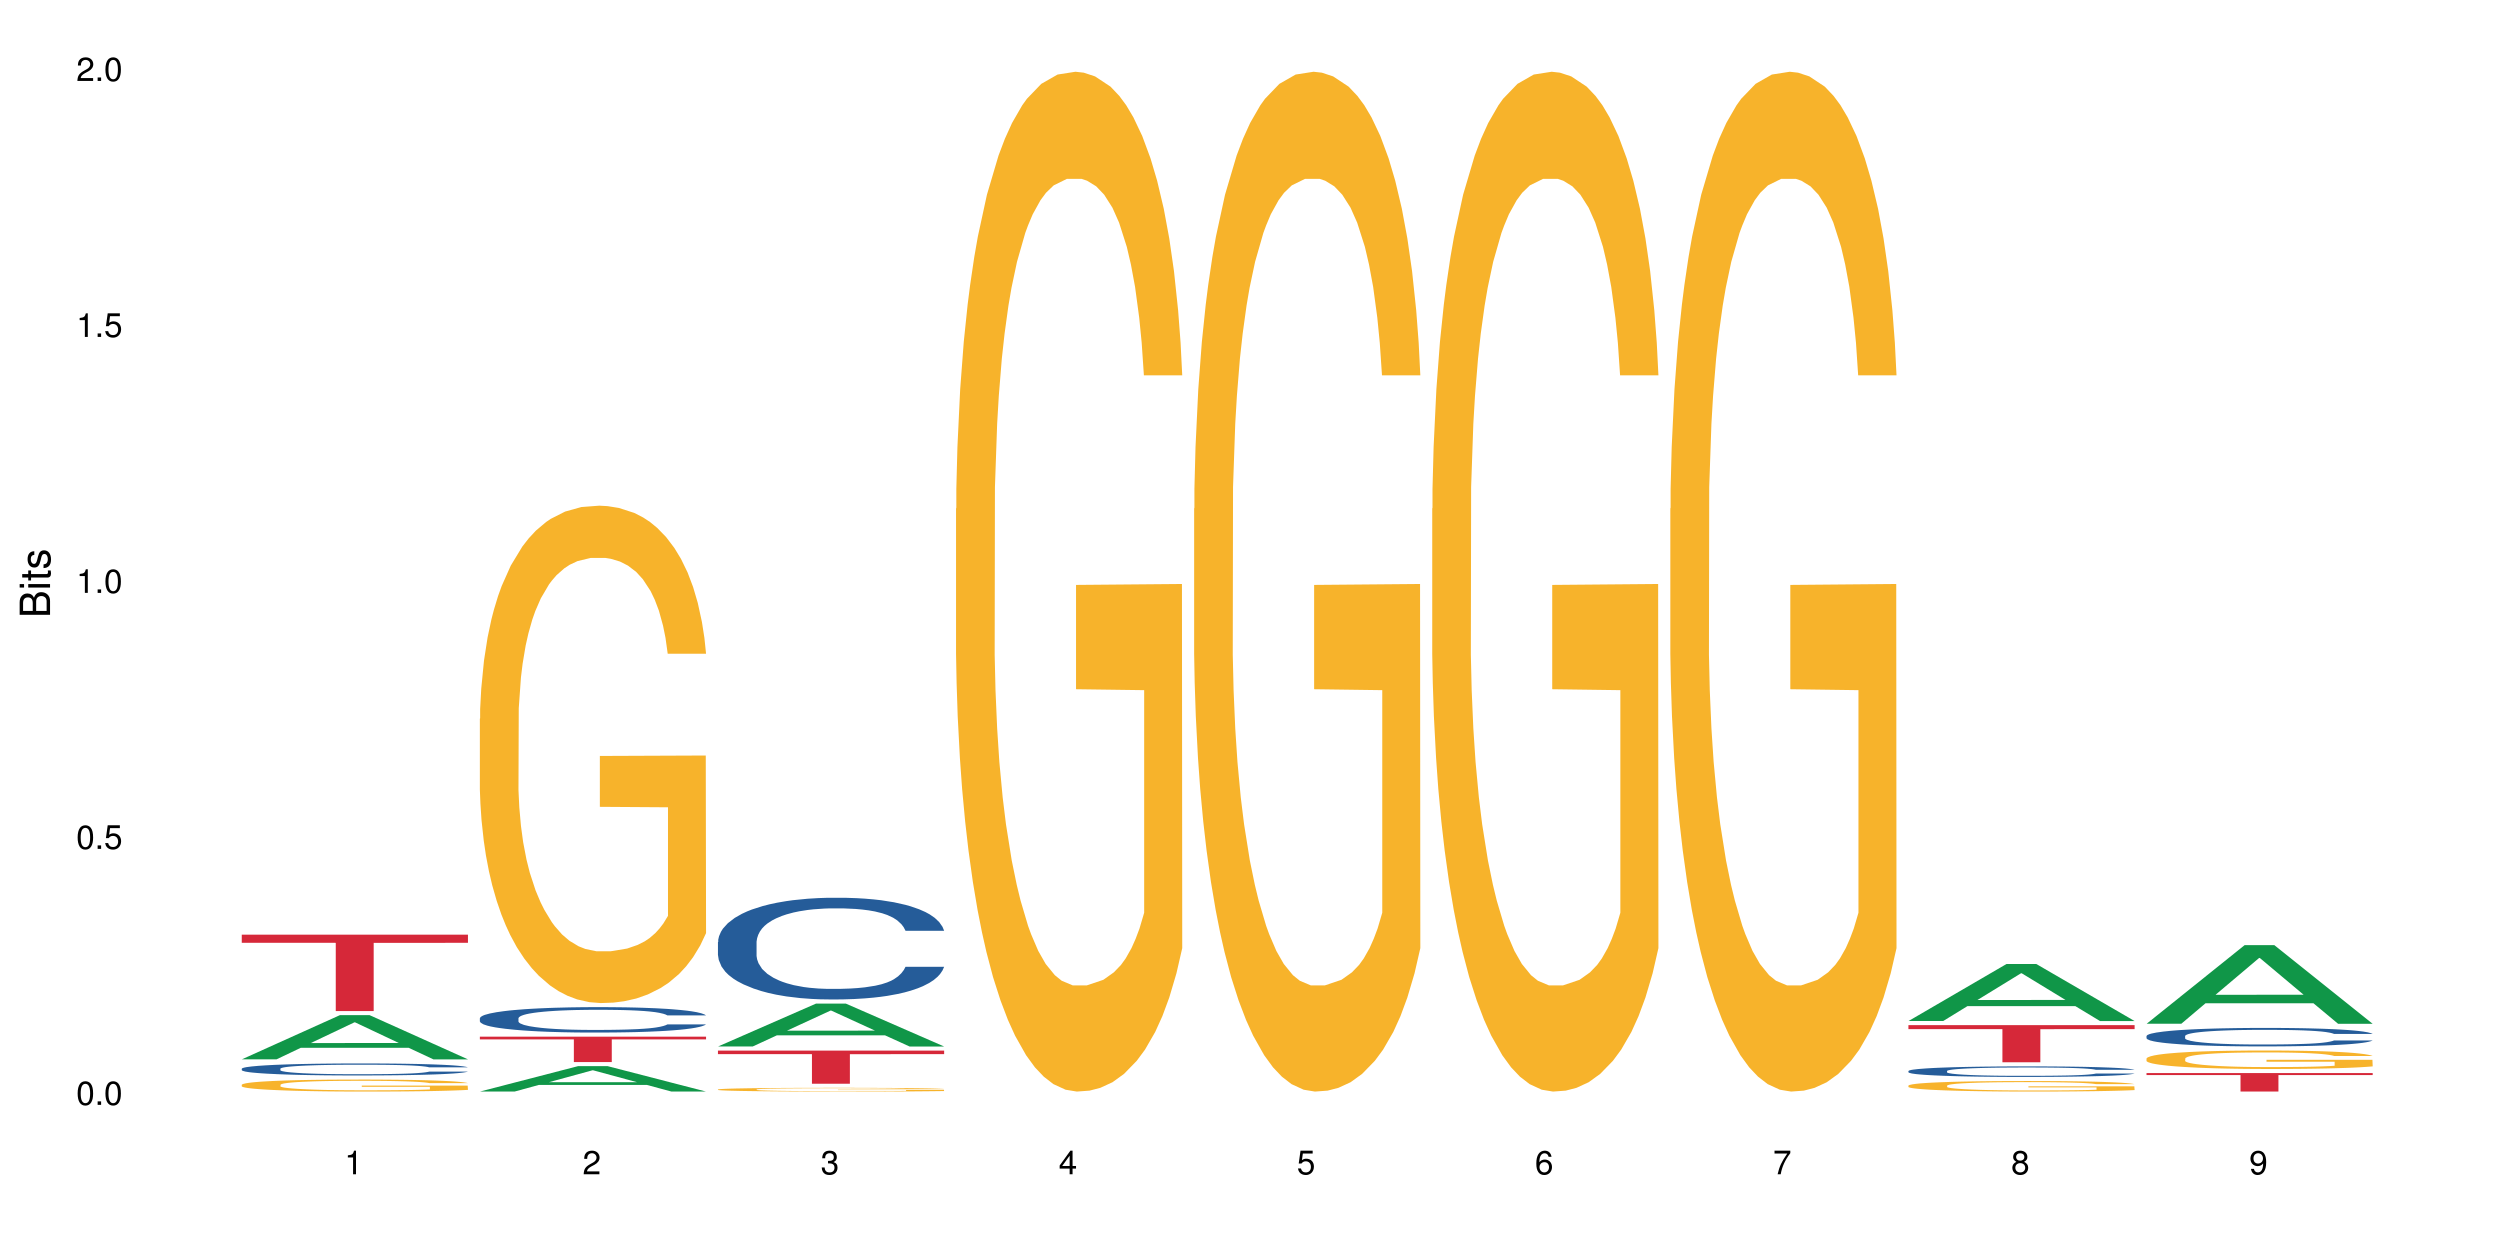 <?xml version="1.0" encoding="UTF-8"?>
<svg xmlns="http://www.w3.org/2000/svg" xmlns:xlink="http://www.w3.org/1999/xlink" width="720pt" height="360pt" viewBox="0 0 720 360" version="1.1">
<defs>
<g>
<symbol overflow="visible" id="glyph0-0">
<path style="stroke:none;" d=""/>
</symbol>
<symbol overflow="visible" id="glyph0-1">
<path style="stroke:none;" d="M 2.641 -6.797 C 2 -6.797 1.422 -6.531 1.078 -6.047 C 0.641 -5.453 0.406 -4.547 0.406 -3.297 C 0.406 -1 1.188 0.219 2.641 0.219 C 4.078 0.219 4.859 -1 4.859 -3.234 C 4.859 -4.562 4.656 -5.438 4.203 -6.047 C 3.844 -6.531 3.281 -6.797 2.641 -6.797 Z M 2.641 -6.047 C 3.547 -6.047 4 -5.125 4 -3.312 C 4 -1.375 3.562 -0.484 2.625 -0.484 C 1.734 -0.484 1.281 -1.422 1.281 -3.281 C 1.281 -5.141 1.734 -6.047 2.641 -6.047 Z M 2.641 -6.047 "/>
</symbol>
<symbol overflow="visible" id="glyph0-2">
<path style="stroke:none;" d="M 1.828 -1 L 0.828 -1 L 0.828 0 L 1.828 0 Z M 1.828 -1 "/>
</symbol>
<symbol overflow="visible" id="glyph0-3">
<path style="stroke:none;" d="M 4.562 -6.797 L 1.062 -6.797 L 0.547 -3.094 L 1.328 -3.094 C 1.719 -3.562 2.047 -3.734 2.578 -3.734 C 3.484 -3.734 4.062 -3.109 4.062 -2.094 C 4.062 -1.125 3.484 -0.531 2.578 -0.531 C 1.828 -0.531 1.375 -0.906 1.188 -1.672 L 0.328 -1.672 C 0.453 -1.109 0.547 -0.844 0.75 -0.594 C 1.125 -0.078 1.828 0.219 2.594 0.219 C 3.969 0.219 4.922 -0.781 4.922 -2.219 C 4.922 -3.562 4.031 -4.484 2.719 -4.484 C 2.25 -4.484 1.859 -4.359 1.469 -4.062 L 1.734 -5.969 L 4.562 -5.969 Z M 4.562 -6.797 "/>
</symbol>
<symbol overflow="visible" id="glyph0-4">
<path style="stroke:none;" d="M 2.484 -4.844 L 2.484 0 L 3.328 0 L 3.328 -6.797 L 2.766 -6.797 C 2.469 -5.75 2.281 -5.609 0.984 -5.453 L 0.984 -4.844 Z M 2.484 -4.844 "/>
</symbol>
<symbol overflow="visible" id="glyph0-5">
<path style="stroke:none;" d="M 4.859 -0.828 L 1.281 -0.828 C 1.359 -1.391 1.672 -1.75 2.5 -2.234 L 3.469 -2.75 C 4.406 -3.266 4.906 -3.969 4.906 -4.812 C 4.906 -5.375 4.672 -5.906 4.266 -6.266 C 3.859 -6.625 3.375 -6.797 2.719 -6.797 C 1.859 -6.797 1.219 -6.5 0.844 -5.922 C 0.609 -5.562 0.5 -5.125 0.484 -4.438 L 1.328 -4.438 C 1.359 -4.906 1.406 -5.188 1.531 -5.406 C 1.75 -5.812 2.188 -6.062 2.703 -6.062 C 3.469 -6.062 4.031 -5.516 4.031 -4.781 C 4.031 -4.25 3.719 -3.797 3.125 -3.438 L 2.234 -2.938 C 0.812 -2.141 0.406 -1.5 0.328 0 L 4.859 0 Z M 4.859 -0.828 "/>
</symbol>
<symbol overflow="visible" id="glyph0-6">
<path style="stroke:none;" d="M 2.125 -3.125 L 2.578 -3.125 C 3.516 -3.125 3.984 -2.703 3.984 -1.891 C 3.984 -1.031 3.469 -0.531 2.578 -0.531 C 1.656 -0.531 1.203 -0.984 1.156 -1.969 L 0.312 -1.969 C 0.344 -1.422 0.438 -1.078 0.609 -0.766 C 0.953 -0.109 1.625 0.219 2.547 0.219 C 3.953 0.219 4.859 -0.609 4.859 -1.906 C 4.859 -2.766 4.516 -3.25 3.703 -3.516 C 4.344 -3.766 4.656 -4.25 4.656 -4.938 C 4.656 -6.109 3.875 -6.797 2.578 -6.797 C 1.203 -6.797 0.484 -6.047 0.453 -4.609 L 1.297 -4.609 C 1.312 -5.016 1.344 -5.25 1.453 -5.453 C 1.641 -5.828 2.062 -6.062 2.594 -6.062 C 3.344 -6.062 3.797 -5.625 3.797 -4.906 C 3.797 -4.422 3.609 -4.141 3.25 -3.984 C 3.016 -3.891 2.719 -3.844 2.125 -3.844 Z M 2.125 -3.125 "/>
</symbol>
<symbol overflow="visible" id="glyph0-7">
<path style="stroke:none;" d="M 3.141 -1.625 L 3.141 0 L 3.984 0 L 3.984 -1.625 L 4.984 -1.625 L 4.984 -2.391 L 3.984 -2.391 L 3.984 -6.797 L 3.359 -6.797 L 0.266 -2.516 L 0.266 -1.625 Z M 3.141 -2.391 L 1 -2.391 L 3.141 -5.359 Z M 3.141 -2.391 "/>
</symbol>
<symbol overflow="visible" id="glyph0-8">
<path style="stroke:none;" d="M 4.781 -5.031 C 4.609 -6.141 3.891 -6.797 2.844 -6.797 C 2.094 -6.797 1.422 -6.438 1.031 -5.828 C 0.609 -5.172 0.406 -4.344 0.406 -3.094 C 0.406 -1.953 0.578 -1.234 0.984 -0.625 C 1.359 -0.078 1.953 0.219 2.703 0.219 C 3.984 0.219 4.922 -0.734 4.922 -2.078 C 4.922 -3.344 4.062 -4.234 2.844 -4.234 C 2.172 -4.234 1.641 -3.969 1.281 -3.469 C 1.281 -5.125 1.828 -6.047 2.797 -6.047 C 3.391 -6.047 3.797 -5.672 3.938 -5.031 Z M 2.734 -3.484 C 3.547 -3.484 4.062 -2.922 4.062 -2 C 4.062 -1.156 3.484 -0.531 2.703 -0.531 C 1.922 -0.531 1.328 -1.188 1.328 -2.047 C 1.328 -2.891 1.906 -3.484 2.734 -3.484 Z M 2.734 -3.484 "/>
</symbol>
<symbol overflow="visible" id="glyph0-9">
<path style="stroke:none;" d="M 4.984 -6.797 L 0.438 -6.797 L 0.438 -5.969 L 4.109 -5.969 C 2.5 -3.656 1.828 -2.234 1.328 0 L 2.219 0 C 2.594 -2.172 3.453 -4.047 4.984 -6.094 Z M 4.984 -6.797 "/>
</symbol>
<symbol overflow="visible" id="glyph0-10">
<path style="stroke:none;" d="M 3.75 -3.578 C 4.453 -4 4.688 -4.344 4.688 -4.984 C 4.688 -6.047 3.844 -6.797 2.641 -6.797 C 1.438 -6.797 0.594 -6.047 0.594 -4.984 C 0.594 -4.359 0.828 -4.016 1.516 -3.578 C 0.734 -3.203 0.359 -2.641 0.359 -1.891 C 0.359 -0.641 1.297 0.219 2.641 0.219 C 3.984 0.219 4.922 -0.641 4.922 -1.875 C 4.922 -2.641 4.531 -3.203 3.75 -3.578 Z M 2.641 -6.047 C 3.359 -6.047 3.812 -5.625 3.812 -4.969 C 3.812 -4.344 3.344 -3.922 2.641 -3.922 C 1.922 -3.922 1.453 -4.344 1.453 -4.984 C 1.453 -5.625 1.922 -6.047 2.641 -6.047 Z M 2.641 -3.203 C 3.484 -3.203 4.062 -2.672 4.062 -1.875 C 4.062 -1.062 3.484 -0.531 2.625 -0.531 C 1.797 -0.531 1.219 -1.078 1.219 -1.875 C 1.219 -2.672 1.797 -3.203 2.641 -3.203 Z M 2.641 -3.203 "/>
</symbol>
<symbol overflow="visible" id="glyph0-11">
<path style="stroke:none;" d="M 0.516 -1.547 C 0.672 -0.438 1.406 0.219 2.438 0.219 C 3.188 0.219 3.859 -0.141 4.266 -0.75 C 4.688 -1.406 4.891 -2.25 4.891 -3.484 C 4.891 -4.625 4.703 -5.359 4.312 -5.953 C 3.938 -6.5 3.344 -6.797 2.594 -6.797 C 1.297 -6.797 0.359 -5.844 0.359 -4.516 C 0.359 -3.25 1.234 -2.344 2.453 -2.344 C 3.094 -2.344 3.562 -2.578 4.016 -3.109 C 4 -1.453 3.469 -0.531 2.5 -0.531 C 1.906 -0.531 1.484 -0.906 1.359 -1.547 Z M 2.578 -6.062 C 3.375 -6.062 3.969 -5.406 3.969 -4.531 C 3.969 -3.688 3.375 -3.094 2.547 -3.094 C 1.734 -3.094 1.234 -3.672 1.234 -4.578 C 1.234 -5.438 1.797 -6.062 2.578 -6.062 Z M 2.578 -6.062 "/>
</symbol>
<symbol overflow="visible" id="glyph1-0">
<path style="stroke:none;" d=""/>
</symbol>
<symbol overflow="visible" id="glyph1-1">
<path style="stroke:none;" d="M 0 -0.953 L 0 -4.891 C 0 -5.719 -0.234 -6.344 -0.734 -6.797 C -1.188 -7.234 -1.812 -7.469 -2.5 -7.469 C -3.547 -7.469 -4.188 -7 -4.625 -5.875 C -4.984 -6.672 -5.641 -7.094 -6.531 -7.094 C -7.156 -7.094 -7.734 -6.859 -8.141 -6.391 C -8.562 -5.938 -8.75 -5.344 -8.75 -4.5 L -8.75 -0.953 Z M -4.984 -2.062 L -7.766 -2.062 L -7.766 -4.219 C -7.766 -4.844 -7.688 -5.203 -7.453 -5.5 C -7.219 -5.812 -6.859 -5.969 -6.375 -5.969 C -5.906 -5.969 -5.531 -5.812 -5.297 -5.5 C -5.062 -5.203 -4.984 -4.844 -4.984 -4.219 Z M -0.984 -2.062 L -4 -2.062 L -4 -4.781 C -4 -5.328 -3.859 -5.688 -3.578 -5.953 C -3.297 -6.219 -2.922 -6.359 -2.484 -6.359 C -2.062 -6.359 -1.688 -6.219 -1.406 -5.953 C -1.109 -5.688 -0.984 -5.328 -0.984 -4.781 Z M -0.984 -2.062 "/>
</symbol>
<symbol overflow="visible" id="glyph1-2">
<path style="stroke:none;" d="M -6.281 -1.797 L -6.281 -0.797 L 0 -0.797 L 0 -1.797 Z M -8.75 -1.797 L -8.75 -0.797 L -7.484 -0.797 L -7.484 -1.797 Z M -8.75 -1.797 "/>
</symbol>
<symbol overflow="visible" id="glyph1-3">
<path style="stroke:none;" d="M -6.281 -3.047 L -6.281 -2.016 L -8.016 -2.016 L -8.016 -1.016 L -6.281 -1.016 L -6.281 -0.172 L -5.469 -0.172 L -5.469 -1.016 L -0.719 -1.016 C -0.078 -1.016 0.281 -1.453 0.281 -2.234 C 0.281 -2.469 0.25 -2.719 0.188 -3.047 L -0.641 -3.047 C -0.609 -2.922 -0.594 -2.766 -0.594 -2.562 C -0.594 -2.141 -0.719 -2.016 -1.156 -2.016 L -5.469 -2.016 L -5.469 -3.047 Z M -6.281 -3.047 "/>
</symbol>
<symbol overflow="visible" id="glyph1-4">
<path style="stroke:none;" d="M -4.531 -5.25 C -5.766 -5.25 -6.469 -4.422 -6.469 -2.969 C -6.469 -1.516 -5.719 -0.562 -4.547 -0.562 C -3.562 -0.562 -3.094 -1.062 -2.734 -2.562 L -2.516 -3.484 C -2.344 -4.188 -2.094 -4.469 -1.625 -4.469 C -1.047 -4.469 -0.641 -3.875 -0.641 -3 C -0.641 -2.453 -0.797 -2 -1.062 -1.75 C -1.25 -1.594 -1.422 -1.531 -1.875 -1.469 L -1.875 -0.406 C -0.422 -0.453 0.281 -1.266 0.281 -2.922 C 0.281 -4.5 -0.5 -5.516 -1.719 -5.516 C -2.656 -5.516 -3.172 -4.984 -3.469 -3.734 L -3.703 -2.766 C -3.891 -1.953 -4.156 -1.609 -4.594 -1.609 C -5.172 -1.609 -5.547 -2.125 -5.547 -2.938 C -5.547 -3.75 -5.203 -4.172 -4.531 -4.203 Z M -4.531 -5.25 "/>
</symbol>
</g>
</defs>
<g id="surface21901">
<rect x="0" y="0" width="720" height="360" style="fill:rgb(100%,100%,100%);fill-opacity:1;stroke:none;"/>
<path style=" stroke:none;fill-rule:nonzero;fill:rgb(6.275%,58.824%,28.235%);fill-opacity:1;" d="M 69.629 305.082 L 69.699 305.07 L 97.887 292.363 L 106.445 292.363 L 134.773 305.098 L 124.82 305.098 L 117.719 301.773 L 86.609 301.773 L 79.652 305.082 L 69.629 305.082 L 89.602 300.398 L 114.867 300.387 L 102.27 294.441 L 102.129 294.43 L 101.992 294.469 L 89.535 300.387 L 89.602 300.398 Z M 69.629 305.082 "/>
<path style=" stroke:none;fill-rule:nonzero;fill:rgb(14.51%,36.078%,60%);fill-opacity:1;" d="M 69.629 307.781 L 69.707 307.777 L 69.707 307.699 L 69.945 307.582 L 70.504 307.43 L 71.059 307.324 L 72.488 307.137 L 74.477 306.957 L 76.539 306.82 L 78.051 306.738 L 79.402 306.672 L 82.5 306.555 L 84.484 306.496 L 86.629 306.441 L 89.25 306.391 L 91.156 306.359 L 95.449 306.309 L 98.625 306.285 L 101.09 306.273 L 106.41 306.273 L 109.59 306.289 L 111.891 306.305 L 114.434 306.328 L 116.578 306.359 L 120.312 306.426 L 123.648 306.516 L 125.16 306.566 L 127.543 306.664 L 129.371 306.758 L 130.641 306.84 L 132.07 306.957 L 133.34 307.102 L 134.293 307.262 L 134.773 307.398 L 123.648 307.398 L 123.094 307.27 L 122.457 307.172 L 121.266 307.043 L 120.074 306.953 L 118.406 306.859 L 116.898 306.801 L 114.832 306.738 L 113.004 306.703 L 111.098 306.672 L 109.27 306.656 L 105.773 306.637 L 101.723 306.637 L 100.215 306.641 L 97.117 306.668 L 95.449 306.688 L 93.066 306.734 L 91.395 306.773 L 89.41 306.84 L 88.059 306.891 L 86.391 306.973 L 85.199 307.047 L 83.848 307.152 L 83.055 307.23 L 82.34 307.316 L 81.703 307.422 L 81.227 307.535 L 80.91 307.648 L 80.75 307.766 L 80.75 308.254 L 80.91 308.367 L 81.309 308.5 L 82.34 308.691 L 83.848 308.859 L 85.598 308.992 L 87.266 309.09 L 88.219 309.133 L 89.488 309.184 L 91.477 309.246 L 94.336 309.309 L 96.004 309.336 L 98.547 309.359 L 101.168 309.371 L 104.664 309.371 L 107.762 309.359 L 109.828 309.344 L 111.973 309.32 L 114.91 309.266 L 116.738 309.215 L 118.328 309.156 L 119.52 309.094 L 120.312 309.043 L 121.504 308.945 L 122.457 308.84 L 123.172 308.727 L 123.648 308.621 L 134.773 308.621 L 134.293 308.746 L 133.578 308.871 L 132.863 308.961 L 131.754 309.074 L 130.48 309.172 L 128.656 309.281 L 127.145 309.355 L 125.16 309.434 L 123.332 309.492 L 121.348 309.547 L 118.406 309.609 L 116.5 309.641 L 114.434 309.672 L 111.973 309.695 L 108.875 309.719 L 105.535 309.73 L 102.438 309.734 L 99.102 309.727 L 96.641 309.715 L 93.383 309.688 L 89.332 309.629 L 86.391 309.57 L 84.086 309.508 L 82.102 309.445 L 79.879 309.359 L 77.016 309.223 L 75.27 309.113 L 74.078 309.023 L 72.727 308.902 L 71.773 308.793 L 70.66 308.613 L 69.867 308.391 L 69.629 308.215 Z M 69.629 307.781 "/>
<path style=" stroke:none;fill-rule:nonzero;fill:rgb(96.863%,70.196%,16.863%);fill-opacity:1;" d="M 69.629 312.395 L 69.707 312.391 L 69.707 312.328 L 70.027 312.184 L 70.82 311.988 L 71.855 311.828 L 72.965 311.703 L 73.68 311.637 L 74.871 311.543 L 75.906 311.473 L 78.527 311.328 L 81.863 311.195 L 83.691 311.141 L 85.758 311.086 L 88.695 311.027 L 90.047 311.004 L 94.176 310.953 L 98.863 310.922 L 104.027 310.914 L 106.41 310.914 L 109.668 310.93 L 114.117 310.965 L 116.66 310.996 L 118.645 311.027 L 120.711 311.066 L 123.254 311.129 L 125.637 311.207 L 127.543 311.281 L 129.449 311.375 L 131.039 311.477 L 132.387 311.59 L 133.578 311.723 L 134.293 311.832 L 134.773 311.941 L 123.73 311.941 L 123.094 311.832 L 122.379 311.746 L 121.188 311.641 L 119.996 311.566 L 118.805 311.508 L 116.578 311.426 L 114.672 311.375 L 112.289 311.328 L 109.984 311.301 L 107.363 311.281 L 105.773 311.277 L 101.566 311.277 L 97.75 311.297 L 95.527 311.324 L 93.938 311.348 L 91.715 311.395 L 90.363 311.434 L 89.57 311.461 L 87.188 311.559 L 85.598 311.645 L 84.723 311.707 L 83.609 311.801 L 82.816 311.887 L 81.941 312.012 L 81.465 312.105 L 80.832 312.32 L 80.75 312.891 L 80.988 313.008 L 81.465 313.141 L 82.102 313.254 L 83.055 313.371 L 84.008 313.465 L 85.676 313.586 L 87.105 313.668 L 88.219 313.723 L 90.363 313.809 L 91.238 313.836 L 93.305 313.895 L 95.449 313.938 L 98.07 313.977 L 100.055 313.996 L 103.234 314.012 L 107.285 314.012 L 112.051 313.992 L 115.07 313.965 L 117.137 313.941 L 118.484 313.918 L 120.152 313.883 L 121.348 313.852 L 122.457 313.816 L 123.809 313.766 L 123.809 313.008 L 104.188 313.008 L 104.188 312.652 L 134.691 312.648 L 134.773 313.883 L 133.102 313.969 L 131.039 314.051 L 129.051 314.113 L 126.984 314.168 L 124.047 314.23 L 121.664 314.266 L 118.008 314.312 L 114.672 314.34 L 111.176 314.359 L 108.078 314.367 L 104.426 314.371 L 101.168 314.363 L 97.672 314.344 L 94.891 314.32 L 92.352 314.289 L 89.809 314.246 L 86.629 314.18 L 84.562 314.129 L 82.418 314.062 L 80.273 313.98 L 78.367 313.898 L 77.098 313.832 L 75.824 313.754 L 74.477 313.66 L 73.203 313.555 L 72.25 313.453 L 71.379 313.344 L 70.742 313.238 L 70.105 313.098 L 69.789 312.984 L 69.629 312.887 Z M 69.629 312.395 "/>
<path style=" stroke:none;fill-rule:nonzero;fill:rgb(83.922%,15.686%,22.353%);fill-opacity:1;" d="M 69.629 269.176 L 134.773 269.176 L 134.773 271.531 L 107.621 271.551 L 107.621 291.184 L 96.699 291.184 L 96.699 271.574 L 96.543 271.531 L 69.629 271.531 Z M 69.629 269.176 "/>
<path style=" stroke:none;fill-rule:nonzero;fill:rgb(6.275%,58.824%,28.235%);fill-opacity:1;" d="M 138.199 314.363 L 138.27 314.355 L 166.457 307.055 L 175.016 307.055 L 203.344 314.371 L 193.391 314.371 L 186.293 312.461 L 155.18 312.461 L 148.223 314.363 L 138.199 314.363 L 158.176 311.672 L 183.438 311.664 L 170.84 308.25 L 170.703 308.242 L 170.562 308.262 L 158.105 311.664 L 158.176 311.672 Z M 138.199 314.363 "/>
<path style=" stroke:none;fill-rule:nonzero;fill:rgb(14.51%,36.078%,60%);fill-opacity:1;" d="M 138.199 293.246 L 138.281 293.238 L 138.281 293.078 L 138.52 292.824 L 139.074 292.504 L 139.629 292.281 L 141.059 291.887 L 143.047 291.508 L 145.113 291.215 L 146.621 291.039 L 147.973 290.906 L 151.07 290.656 L 153.055 290.531 L 155.199 290.418 L 157.82 290.305 L 159.73 290.238 L 164.02 290.129 L 167.195 290.082 L 169.66 290.062 L 174.98 290.062 L 178.16 290.09 L 180.465 290.121 L 183.004 290.176 L 185.148 290.238 L 188.883 290.383 L 192.219 290.57 L 193.73 290.68 L 196.113 290.887 L 197.941 291.086 L 199.211 291.262 L 200.641 291.508 L 201.914 291.809 L 202.867 292.148 L 203.344 292.438 L 192.219 292.438 L 191.664 292.168 L 191.027 291.961 L 189.836 291.688 L 188.645 291.492 L 186.977 291.301 L 185.469 291.172 L 183.402 291.047 L 181.574 290.965 L 179.668 290.906 L 177.84 290.867 L 174.348 290.824 L 170.293 290.824 L 168.785 290.84 L 165.688 290.891 L 164.02 290.938 L 161.637 291.031 L 159.969 291.121 L 157.98 291.254 L 156.629 291.367 L 154.961 291.539 L 153.77 291.695 L 152.422 291.914 L 151.625 292.082 L 150.91 292.27 L 150.273 292.492 L 149.797 292.723 L 149.48 292.973 L 149.32 293.211 L 149.32 294.25 L 149.48 294.488 L 149.879 294.77 L 150.91 295.18 L 152.422 295.535 L 154.168 295.812 L 155.836 296.016 L 156.789 296.109 L 158.059 296.215 L 160.047 296.348 L 162.906 296.484 L 164.574 296.535 L 167.117 296.59 L 169.738 296.617 L 173.234 296.617 L 176.332 296.59 L 178.398 296.555 L 180.543 296.504 L 183.48 296.391 L 185.309 296.281 L 186.898 296.156 L 188.09 296.027 L 188.883 295.922 L 190.074 295.715 L 191.027 295.488 L 191.742 295.254 L 192.219 295.023 L 203.344 295.023 L 202.867 295.293 L 202.152 295.555 L 201.438 295.746 L 200.324 295.98 L 199.051 296.188 L 197.227 296.422 L 195.715 296.578 L 193.73 296.742 L 191.902 296.871 L 189.918 296.984 L 186.977 297.117 L 185.07 297.184 L 183.004 297.246 L 180.543 297.297 L 177.445 297.344 L 174.109 297.371 L 171.008 297.379 L 167.672 297.367 L 165.211 297.34 L 161.953 297.277 L 157.902 297.16 L 154.961 297.031 L 152.66 296.902 L 150.672 296.77 L 148.449 296.59 L 145.59 296.297 L 143.84 296.066 L 142.648 295.883 L 141.297 295.621 L 140.344 295.387 L 139.234 295.012 L 138.438 294.535 L 138.199 294.168 Z M 138.199 293.246 "/>
<path style=" stroke:none;fill-rule:nonzero;fill:rgb(96.863%,70.196%,16.863%);fill-opacity:1;" d="M 138.199 206.988 L 138.281 206.859 L 138.281 204.242 L 138.598 198.355 L 139.391 190.242 L 140.426 183.57 L 141.535 178.34 L 142.25 175.594 L 143.441 171.668 L 144.477 168.789 L 147.098 162.902 L 150.434 157.406 L 152.262 155.055 L 154.328 152.828 L 157.266 150.344 L 158.617 149.43 L 162.746 147.336 L 167.434 146.027 L 172.598 145.633 L 174.98 145.766 L 178.238 146.289 L 182.688 147.727 L 185.23 149.035 L 187.215 150.344 L 189.281 152.043 L 191.824 154.66 L 194.207 157.801 L 196.113 160.941 L 198.02 164.863 L 199.609 169.051 L 200.957 173.629 L 202.152 179.125 L 202.867 183.703 L 203.344 188.281 L 192.301 188.281 L 191.664 183.703 L 190.949 180.172 L 189.758 175.855 L 188.566 172.715 L 187.375 170.227 L 185.148 166.828 L 183.242 164.734 L 180.859 162.902 L 178.555 161.727 L 175.934 160.941 L 174.348 160.68 L 170.137 160.68 L 166.324 161.594 L 164.098 162.641 L 162.508 163.688 L 160.285 165.648 L 158.934 167.219 L 158.141 168.266 L 155.758 172.32 L 154.168 175.984 L 153.293 178.469 L 152.184 182.395 L 151.387 185.926 L 150.512 191.16 L 150.035 195.086 L 149.402 203.98 L 149.32 227.527 L 149.559 232.5 L 150.035 237.863 L 150.672 242.574 L 151.625 247.543 L 152.578 251.336 L 154.246 256.441 L 155.676 259.84 L 156.789 262.066 L 158.934 265.598 L 159.809 266.773 L 161.875 269.129 L 164.02 270.961 L 166.641 272.531 L 168.625 273.316 L 171.805 273.969 L 175.855 273.969 L 180.621 273.184 L 183.641 272.137 L 185.707 271.09 L 187.059 270.176 L 188.727 268.738 L 189.918 267.43 L 191.027 265.988 L 192.379 263.766 L 192.379 232.5 L 172.758 232.367 L 172.758 217.715 L 203.262 217.586 L 203.344 268.738 L 201.676 272.27 L 199.609 275.672 L 197.621 278.285 L 195.559 280.512 L 192.617 282.996 L 190.234 284.566 L 186.578 286.398 L 183.242 287.574 L 179.746 288.359 L 176.648 288.754 L 172.996 288.883 L 169.738 288.621 L 166.242 287.836 L 163.461 286.789 L 160.922 285.48 L 158.379 283.781 L 155.199 281.035 L 153.137 278.809 L 150.988 276.062 L 148.844 272.793 L 146.938 269.262 L 145.668 266.512 L 144.398 263.375 L 143.047 259.449 L 141.773 255 L 140.82 250.945 L 139.949 246.367 L 139.312 242.051 L 138.676 236.164 L 138.359 231.453 L 138.199 227.398 Z M 138.199 206.988 "/>
<path style=" stroke:none;fill-rule:nonzero;fill:rgb(83.922%,15.686%,22.353%);fill-opacity:1;" d="M 138.199 298.559 L 203.344 298.559 L 203.344 299.34 L 176.191 299.348 L 176.191 305.875 L 165.27 305.875 L 165.27 299.355 L 165.113 299.34 L 138.199 299.34 Z M 138.199 298.559 "/>
<path style=" stroke:none;fill-rule:nonzero;fill:rgb(6.275%,58.824%,28.235%);fill-opacity:1;" d="M 206.77 301.383 L 206.84 301.371 L 235.027 289.031 L 243.586 289.031 L 271.914 301.395 L 261.961 301.395 L 254.863 298.168 L 223.754 298.168 L 216.793 301.383 L 206.77 301.383 L 226.746 296.832 L 252.008 296.82 L 239.41 291.051 L 239.273 291.039 L 239.133 291.074 L 226.676 296.82 L 226.746 296.832 Z M 206.77 301.383 "/>
<path style=" stroke:none;fill-rule:nonzero;fill:rgb(14.51%,36.078%,60%);fill-opacity:1;" d="M 206.77 271.309 L 206.852 271.281 L 206.852 270.641 L 207.09 269.621 L 207.645 268.336 L 208.199 267.453 L 209.629 265.875 L 211.617 264.348 L 213.684 263.172 L 215.191 262.477 L 216.543 261.941 L 219.641 260.949 L 221.625 260.441 L 223.77 259.984 L 226.395 259.531 L 228.301 259.262 L 232.59 258.836 L 235.766 258.648 L 238.23 258.566 L 243.551 258.566 L 246.73 258.672 L 249.035 258.809 L 251.574 259.023 L 253.723 259.262 L 257.453 259.852 L 260.793 260.602 L 262.301 261.031 L 264.684 261.859 L 266.512 262.664 L 267.781 263.359 L 269.211 264.348 L 270.484 265.555 L 271.438 266.918 L 271.914 268.07 L 260.793 268.07 L 260.234 267 L 259.598 266.168 L 258.406 265.07 L 257.215 264.297 L 255.547 263.52 L 254.039 263.012 L 251.973 262.5 L 250.145 262.18 L 248.238 261.941 L 246.414 261.777 L 242.918 261.617 L 238.863 261.617 L 237.355 261.672 L 234.258 261.887 L 232.59 262.074 L 230.207 262.449 L 228.539 262.797 L 226.551 263.332 L 225.203 263.785 L 223.531 264.484 L 222.34 265.098 L 220.992 265.98 L 220.195 266.652 L 219.48 267.402 L 218.848 268.285 L 218.371 269.223 L 218.051 270.211 L 217.891 271.176 L 217.891 275.324 L 218.051 276.289 L 218.449 277.414 L 219.48 279.047 L 220.992 280.465 L 222.738 281.59 L 224.406 282.391 L 225.359 282.766 L 226.633 283.195 L 228.617 283.73 L 231.477 284.266 L 233.145 284.48 L 235.688 284.695 L 238.309 284.801 L 241.805 284.801 L 244.902 284.695 L 246.969 284.562 L 249.113 284.348 L 252.051 283.891 L 253.879 283.465 L 255.469 282.953 L 256.66 282.445 L 257.453 282.016 L 258.645 281.188 L 259.598 280.277 L 260.312 279.34 L 260.793 278.43 L 271.914 278.43 L 271.438 279.5 L 270.723 280.547 L 270.008 281.32 L 268.895 282.258 L 267.621 283.09 L 265.797 284.023 L 264.285 284.641 L 262.301 285.309 L 260.473 285.82 L 258.488 286.273 L 255.547 286.809 L 253.641 287.078 L 251.574 287.316 L 249.113 287.531 L 246.016 287.719 L 242.68 287.828 L 239.582 287.852 L 236.242 287.801 L 233.781 287.691 L 230.523 287.453 L 226.473 286.969 L 223.531 286.461 L 221.23 285.953 L 219.242 285.418 L 217.02 284.695 L 214.16 283.516 L 212.41 282.605 L 211.219 281.855 L 209.867 280.812 L 208.914 279.875 L 207.805 278.375 L 207.008 276.477 L 206.77 275.004 Z M 206.77 271.309 "/>
<path style=" stroke:none;fill-rule:nonzero;fill:rgb(96.863%,70.196%,16.863%);fill-opacity:1;" d="M 206.77 313.754 L 206.852 313.754 L 206.852 313.734 L 207.168 313.691 L 207.961 313.629 L 208.996 313.578 L 210.105 313.539 L 210.82 313.52 L 212.016 313.488 L 213.047 313.469 L 215.668 313.422 L 219.004 313.383 L 220.832 313.363 L 222.898 313.348 L 225.836 313.328 L 227.188 313.32 L 231.316 313.305 L 236.004 313.297 L 241.168 313.293 L 243.551 313.293 L 246.809 313.297 L 251.258 313.309 L 253.801 313.32 L 255.785 313.328 L 257.852 313.34 L 260.395 313.359 L 262.777 313.387 L 264.684 313.41 L 266.59 313.438 L 268.18 313.469 L 269.531 313.504 L 270.723 313.547 L 271.438 313.578 L 271.914 313.613 L 260.871 313.613 L 260.234 313.578 L 259.52 313.555 L 258.328 313.52 L 257.137 313.496 L 255.945 313.477 L 253.723 313.453 L 251.812 313.438 L 249.43 313.422 L 247.129 313.414 L 244.504 313.41 L 242.918 313.406 L 238.707 313.406 L 234.895 313.414 L 232.668 313.422 L 231.078 313.43 L 228.855 313.445 L 227.504 313.457 L 226.711 313.465 L 224.328 313.492 L 222.738 313.523 L 221.863 313.539 L 220.754 313.57 L 219.957 313.598 L 219.086 313.637 L 218.609 313.664 L 217.973 313.73 L 217.891 313.91 L 218.133 313.945 L 218.609 313.988 L 219.242 314.023 L 220.195 314.059 L 221.148 314.09 L 222.816 314.125 L 224.246 314.152 L 225.359 314.168 L 227.504 314.195 L 228.379 314.203 L 230.445 314.223 L 232.59 314.234 L 235.211 314.246 L 237.195 314.254 L 240.375 314.258 L 244.426 314.258 L 249.191 314.254 L 252.211 314.246 L 254.277 314.238 L 255.629 314.23 L 257.297 314.219 L 258.488 314.211 L 259.598 314.199 L 260.949 314.184 L 260.949 313.945 L 241.328 313.945 L 241.328 313.836 L 271.832 313.836 L 271.914 314.219 L 270.246 314.246 L 268.18 314.27 L 266.191 314.289 L 264.129 314.309 L 261.188 314.328 L 258.805 314.34 L 255.152 314.352 L 251.812 314.359 L 248.32 314.367 L 245.219 314.371 L 241.566 314.371 L 238.309 314.367 L 234.812 314.363 L 232.031 314.355 L 229.492 314.344 L 226.949 314.332 L 223.77 314.312 L 221.707 314.293 L 219.562 314.273 L 217.414 314.25 L 215.508 314.223 L 214.238 314.203 L 212.969 314.18 L 211.617 314.148 L 210.344 314.117 L 209.391 314.086 L 208.52 314.051 L 207.883 314.02 L 207.246 313.973 L 206.93 313.938 L 206.77 313.91 Z M 206.77 313.754 "/>
<path style=" stroke:none;fill-rule:nonzero;fill:rgb(83.922%,15.686%,22.353%);fill-opacity:1;" d="M 206.77 302.574 L 271.914 302.574 L 271.914 303.594 L 244.766 303.605 L 244.766 312.113 L 233.84 312.113 L 233.84 303.613 L 233.684 303.594 L 206.77 303.594 Z M 206.77 302.574 "/>
<path style=" stroke:none;fill-rule:nonzero;fill:rgb(96.863%,70.196%,16.863%);fill-opacity:1;" d="M 275.34 146.461 L 275.422 146.191 L 275.422 140.828 L 275.738 128.758 L 276.531 112.129 L 277.566 98.449 L 278.68 87.719 L 279.395 82.086 L 280.586 74.039 L 281.617 68.141 L 284.238 56.07 L 287.574 44.805 L 289.402 39.977 L 291.469 35.414 L 294.406 30.32 L 295.758 28.441 L 299.891 24.148 L 304.574 21.469 L 309.738 20.664 L 312.121 20.93 L 315.379 22.004 L 319.828 24.953 L 322.371 27.637 L 324.355 30.32 L 326.422 33.805 L 328.965 39.172 L 331.348 45.609 L 333.254 52.047 L 335.16 60.094 L 336.75 68.676 L 338.102 78.062 L 339.293 89.328 L 340.008 98.715 L 340.484 108.105 L 329.441 108.105 L 328.805 98.715 L 328.09 91.477 L 326.898 82.625 L 325.707 76.188 L 324.516 71.09 L 322.293 64.117 L 320.387 59.824 L 318 56.07 L 315.699 53.656 L 313.078 52.047 L 311.488 51.508 L 307.277 51.508 L 303.465 53.387 L 301.238 55.531 L 299.652 57.68 L 297.426 61.703 L 296.074 64.922 L 295.281 67.066 L 292.898 75.383 L 291.309 82.891 L 290.434 87.988 L 289.324 96.035 L 288.527 103.277 L 287.656 114.004 L 287.18 122.051 L 286.543 140.293 L 286.465 188.574 L 286.703 198.766 L 287.18 209.762 L 287.812 219.418 L 288.766 229.609 L 289.719 237.391 L 291.387 247.852 L 292.82 254.824 L 293.93 259.383 L 296.074 266.625 L 296.949 269.039 L 299.016 273.867 L 301.16 277.625 L 303.781 280.844 L 305.766 282.453 L 308.945 283.793 L 312.996 283.793 L 317.762 282.184 L 320.781 280.039 L 322.848 277.891 L 324.199 276.016 L 325.867 273.062 L 327.059 270.383 L 328.172 267.43 L 329.52 262.871 L 329.52 198.766 L 309.898 198.496 L 309.898 168.457 L 340.402 168.188 L 340.484 273.062 L 338.816 280.305 L 336.75 287.281 L 334.766 292.645 L 332.699 297.203 L 329.758 302.301 L 327.375 305.52 L 323.723 309.273 L 320.387 311.688 L 316.891 313.297 L 313.793 314.102 L 310.137 314.371 L 306.879 313.836 L 303.383 312.227 L 300.605 310.078 L 298.062 307.398 L 295.52 303.91 L 292.344 298.277 L 290.277 293.719 L 288.133 288.086 L 285.988 281.379 L 284.078 274.137 L 282.809 268.504 L 281.539 262.066 L 280.188 254.02 L 278.918 244.898 L 277.965 236.586 L 277.09 227.195 L 276.453 218.344 L 275.816 206.277 L 275.5 196.621 L 275.34 188.305 Z M 275.34 146.461 "/>
<path style=" stroke:none;fill-rule:nonzero;fill:rgb(96.863%,70.196%,16.863%);fill-opacity:1;" d="M 343.914 146.461 L 343.992 146.191 L 343.992 140.828 L 344.309 128.758 L 345.105 112.129 L 346.137 98.449 L 347.25 87.719 L 347.965 82.086 L 349.156 74.039 L 350.188 68.141 L 352.809 56.07 L 356.145 44.805 L 357.973 39.977 L 360.039 35.414 L 362.977 30.32 L 364.328 28.441 L 368.461 24.148 L 373.148 21.469 L 378.309 20.664 L 380.695 20.93 L 383.949 22.004 L 388.398 24.953 L 390.941 27.637 L 392.926 30.32 L 394.992 33.805 L 397.535 39.172 L 399.918 45.609 L 401.824 52.047 L 403.73 60.094 L 405.32 68.676 L 406.672 78.062 L 407.863 89.328 L 408.578 98.715 L 409.055 108.105 L 398.012 108.105 L 397.375 98.715 L 396.66 91.477 L 395.469 82.625 L 394.277 76.188 L 393.086 71.09 L 390.863 64.117 L 388.957 59.824 L 386.574 56.07 L 384.27 53.656 L 381.648 52.047 L 380.059 51.508 L 375.848 51.508 L 372.035 53.387 L 369.809 55.531 L 368.223 57.68 L 365.996 61.703 L 364.645 64.922 L 363.852 67.066 L 361.469 75.383 L 359.879 82.891 L 359.008 87.988 L 357.895 96.035 L 357.098 103.277 L 356.227 114.004 L 355.75 122.051 L 355.113 140.293 L 355.035 188.574 L 355.273 198.766 L 355.75 209.762 L 356.383 219.418 L 357.336 229.609 L 358.293 237.391 L 359.961 247.852 L 361.391 254.824 L 362.5 259.383 L 364.645 266.625 L 365.52 269.039 L 367.586 273.867 L 369.73 277.625 L 372.352 280.844 L 374.34 282.453 L 377.516 283.793 L 381.566 283.793 L 386.332 282.184 L 389.352 280.039 L 391.418 277.891 L 392.77 276.016 L 394.438 273.062 L 395.629 270.383 L 396.742 267.43 L 398.09 262.871 L 398.09 198.766 L 378.469 198.496 L 378.469 168.457 L 408.977 168.188 L 409.055 273.062 L 407.387 280.305 L 405.32 287.281 L 403.336 292.645 L 401.27 297.203 L 398.328 302.301 L 395.945 305.52 L 392.293 309.273 L 388.957 311.688 L 385.461 313.297 L 382.363 314.102 L 378.707 314.371 L 375.449 313.836 L 371.953 312.227 L 369.176 310.078 L 366.633 307.398 L 364.09 303.91 L 360.914 298.277 L 358.848 293.719 L 356.703 288.086 L 354.559 281.379 L 352.652 274.137 L 351.379 268.504 L 350.109 262.066 L 348.758 254.02 L 347.488 244.898 L 346.535 236.586 L 345.66 227.195 L 345.023 218.344 L 344.391 206.277 L 344.07 196.621 L 343.914 188.305 Z M 343.914 146.461 "/>
<path style=" stroke:none;fill-rule:nonzero;fill:rgb(96.863%,70.196%,16.863%);fill-opacity:1;" d="M 412.484 146.461 L 412.562 146.191 L 412.562 140.828 L 412.879 128.758 L 413.676 112.129 L 414.707 98.449 L 415.82 87.719 L 416.535 82.086 L 417.727 74.039 L 418.758 68.141 L 421.379 56.07 L 424.719 44.805 L 426.543 39.977 L 428.609 35.414 L 431.547 30.32 L 432.898 28.441 L 437.031 24.148 L 441.719 21.469 L 446.883 20.664 L 449.266 20.93 L 452.52 22.004 L 456.969 24.953 L 459.512 27.637 L 461.5 30.32 L 463.562 33.805 L 466.105 39.172 L 468.488 45.609 L 470.395 52.047 L 472.301 60.094 L 473.891 68.676 L 475.242 78.062 L 476.434 89.328 L 477.148 98.715 L 477.625 108.105 L 466.582 108.105 L 465.945 98.715 L 465.23 91.477 L 464.039 82.625 L 462.848 76.188 L 461.656 71.09 L 459.434 64.117 L 457.527 59.824 L 455.145 56.07 L 452.84 53.656 L 450.219 52.047 L 448.629 51.508 L 444.418 51.508 L 440.605 53.387 L 438.379 55.531 L 436.793 57.68 L 434.566 61.703 L 433.219 64.922 L 432.422 67.066 L 430.039 75.383 L 428.449 82.891 L 427.578 87.988 L 426.465 96.035 L 425.672 103.277 L 424.797 114.004 L 424.32 122.051 L 423.684 140.293 L 423.605 188.574 L 423.844 198.766 L 424.32 209.762 L 424.957 219.418 L 425.91 229.609 L 426.863 237.391 L 428.531 247.852 L 429.961 254.824 L 431.07 259.383 L 433.219 266.625 L 434.09 269.039 L 436.156 273.867 L 438.301 277.625 L 440.922 280.844 L 442.91 282.453 L 446.086 283.793 L 450.137 283.793 L 454.906 282.184 L 457.922 280.039 L 459.988 277.891 L 461.34 276.016 L 463.008 273.062 L 464.199 270.383 L 465.312 267.43 L 466.66 262.871 L 466.66 198.766 L 447.039 198.496 L 447.039 168.457 L 477.547 168.188 L 477.625 273.062 L 475.957 280.305 L 473.891 287.281 L 471.906 292.645 L 469.84 297.203 L 466.898 302.301 L 464.516 305.52 L 460.863 309.273 L 457.527 311.688 L 454.031 313.297 L 450.934 314.102 L 447.277 314.371 L 444.02 313.836 L 440.527 312.227 L 437.746 310.078 L 435.203 307.398 L 432.66 303.91 L 429.484 298.277 L 427.418 293.719 L 425.273 288.086 L 423.129 281.379 L 421.223 274.137 L 419.949 268.504 L 418.68 262.066 L 417.328 254.02 L 416.059 244.898 L 415.105 236.586 L 414.23 227.195 L 413.594 218.344 L 412.961 206.277 L 412.641 196.621 L 412.484 188.305 Z M 412.484 146.461 "/>
<path style=" stroke:none;fill-rule:nonzero;fill:rgb(96.863%,70.196%,16.863%);fill-opacity:1;" d="M 481.055 146.461 L 481.133 146.191 L 481.133 140.828 L 481.449 128.758 L 482.246 112.129 L 483.277 98.449 L 484.391 87.719 L 485.105 82.086 L 486.297 74.039 L 487.328 68.141 L 489.949 56.07 L 493.289 44.805 L 495.113 39.977 L 497.18 35.414 L 500.121 30.32 L 501.469 28.441 L 505.602 24.148 L 510.289 21.469 L 515.453 20.664 L 517.836 20.93 L 521.094 22.004 L 525.539 24.953 L 528.082 27.637 L 530.07 30.32 L 532.133 33.805 L 534.676 39.172 L 537.059 45.609 L 538.965 52.047 L 540.875 60.094 L 542.461 68.676 L 543.812 78.062 L 545.004 89.328 L 545.719 98.715 L 546.195 108.105 L 535.152 108.105 L 534.52 98.715 L 533.805 91.477 L 532.609 82.625 L 531.418 76.188 L 530.227 71.09 L 528.004 64.117 L 526.098 59.824 L 523.715 56.07 L 521.41 53.656 L 518.789 52.047 L 517.199 51.508 L 512.988 51.508 L 509.176 53.387 L 506.953 55.531 L 505.363 57.68 L 503.137 61.703 L 501.789 64.922 L 500.992 67.066 L 498.609 75.383 L 497.02 82.891 L 496.148 87.988 L 495.035 96.035 L 494.242 103.277 L 493.367 114.004 L 492.891 122.051 L 492.254 140.293 L 492.176 188.574 L 492.414 198.766 L 492.891 209.762 L 493.527 219.418 L 494.48 229.609 L 495.434 237.391 L 497.102 247.852 L 498.531 254.824 L 499.645 259.383 L 501.789 266.625 L 502.66 269.039 L 504.727 273.867 L 506.871 277.625 L 509.492 280.844 L 511.48 282.453 L 514.656 283.793 L 518.707 283.793 L 523.477 282.184 L 526.492 280.039 L 528.559 277.891 L 529.91 276.016 L 531.578 273.062 L 532.77 270.383 L 533.883 267.43 L 535.234 262.871 L 535.234 198.766 L 515.609 198.496 L 515.609 168.457 L 546.117 168.188 L 546.195 273.062 L 544.527 280.305 L 542.461 287.281 L 540.477 292.645 L 538.41 297.203 L 535.473 302.301 L 533.086 305.52 L 529.434 309.273 L 526.098 311.688 L 522.602 313.297 L 519.504 314.102 L 515.848 314.371 L 512.594 313.836 L 509.098 312.227 L 506.316 310.078 L 503.773 307.398 L 501.23 303.91 L 498.055 298.277 L 495.988 293.719 L 493.844 288.086 L 491.699 281.379 L 489.793 274.137 L 488.52 268.504 L 487.25 262.066 L 485.898 254.02 L 484.629 244.898 L 483.676 236.586 L 482.801 227.195 L 482.164 218.344 L 481.531 206.277 L 481.211 196.621 L 481.055 188.305 Z M 481.055 146.461 "/>
<path style=" stroke:none;fill-rule:nonzero;fill:rgb(6.275%,58.824%,28.235%);fill-opacity:1;" d="M 549.625 294.051 L 549.695 294.035 L 577.879 277.625 L 586.441 277.625 L 614.766 294.066 L 604.812 294.066 L 597.715 289.773 L 566.605 289.773 L 559.645 294.051 L 549.625 294.051 L 569.598 288 L 594.863 287.984 L 582.266 280.312 L 582.125 280.297 L 581.988 280.34 L 569.527 287.984 L 569.598 288 Z M 549.625 294.051 "/>
<path style=" stroke:none;fill-rule:nonzero;fill:rgb(14.51%,36.078%,60%);fill-opacity:1;" d="M 549.625 308.441 L 549.703 308.441 L 549.703 308.375 L 549.941 308.27 L 550.496 308.133 L 551.055 308.043 L 552.484 307.879 L 554.469 307.723 L 556.535 307.598 L 558.047 307.527 L 559.395 307.473 L 562.492 307.367 L 564.48 307.316 L 566.625 307.27 L 569.246 307.223 L 571.152 307.195 L 575.441 307.148 L 578.621 307.129 L 581.082 307.121 L 586.406 307.121 L 589.582 307.133 L 591.887 307.148 L 594.43 307.168 L 596.574 307.195 L 600.309 307.254 L 603.645 307.332 L 605.152 307.379 L 607.539 307.465 L 609.363 307.547 L 610.637 307.617 L 612.066 307.723 L 613.336 307.848 L 614.289 307.988 L 614.766 308.105 L 603.645 308.105 L 603.09 307.996 L 602.453 307.91 L 601.262 307.797 L 600.07 307.715 L 598.402 307.637 L 596.891 307.582 L 594.828 307.531 L 593 307.496 L 591.094 307.473 L 589.266 307.453 L 585.77 307.438 L 581.719 307.438 L 580.211 307.445 L 577.109 307.465 L 575.441 307.484 L 573.059 307.523 L 571.391 307.559 L 569.406 307.617 L 568.055 307.664 L 566.387 307.734 L 565.195 307.801 L 563.844 307.891 L 563.051 307.961 L 562.336 308.039 L 561.699 308.129 L 561.223 308.227 L 560.906 308.328 L 560.746 308.43 L 560.746 308.859 L 560.906 308.957 L 561.301 309.074 L 562.336 309.242 L 563.844 309.391 L 565.594 309.508 L 567.262 309.59 L 568.215 309.629 L 569.484 309.676 L 571.469 309.73 L 574.332 309.785 L 576 309.809 L 578.539 309.828 L 581.164 309.84 L 584.656 309.84 L 587.758 309.828 L 589.82 309.816 L 591.965 309.793 L 594.906 309.746 L 596.734 309.703 L 598.32 309.648 L 599.512 309.598 L 600.309 309.551 L 601.5 309.465 L 602.453 309.371 L 603.168 309.273 L 603.645 309.18 L 614.766 309.18 L 614.289 309.293 L 613.574 309.398 L 612.859 309.48 L 611.746 309.578 L 610.477 309.664 L 608.648 309.762 L 607.141 309.824 L 605.152 309.895 L 603.328 309.945 L 601.34 309.992 L 598.402 310.047 L 596.496 310.078 L 594.43 310.102 L 591.965 310.125 L 588.867 310.145 L 585.531 310.152 L 582.434 310.156 L 579.098 310.152 L 576.633 310.141 L 573.379 310.113 L 569.324 310.066 L 566.387 310.012 L 564.082 309.961 L 562.098 309.902 L 559.871 309.828 L 557.012 309.707 L 555.266 309.613 L 554.074 309.535 L 552.723 309.426 L 551.77 309.332 L 550.656 309.176 L 549.863 308.977 L 549.625 308.824 Z M 549.625 308.441 "/>
<path style=" stroke:none;fill-rule:nonzero;fill:rgb(96.863%,70.196%,16.863%);fill-opacity:1;" d="M 549.625 312.637 L 549.703 312.633 L 549.703 312.578 L 550.02 312.453 L 550.816 312.281 L 551.848 312.141 L 552.961 312.027 L 553.676 311.973 L 554.867 311.887 L 555.898 311.828 L 558.523 311.703 L 561.859 311.586 L 563.684 311.535 L 565.75 311.488 L 568.691 311.438 L 570.039 311.418 L 574.172 311.371 L 578.859 311.344 L 584.023 311.336 L 586.406 311.34 L 589.664 311.352 L 594.113 311.379 L 596.652 311.41 L 598.641 311.438 L 600.707 311.473 L 603.246 311.527 L 605.629 311.594 L 607.539 311.66 L 609.445 311.742 L 611.031 311.832 L 612.383 311.93 L 613.574 312.047 L 614.289 312.145 L 614.766 312.238 L 603.723 312.238 L 603.09 312.145 L 602.375 312.066 L 601.184 311.977 L 599.988 311.91 L 598.797 311.855 L 596.574 311.785 L 594.668 311.742 L 592.285 311.703 L 589.98 311.676 L 587.359 311.66 L 585.77 311.656 L 581.559 311.656 L 577.746 311.676 L 575.523 311.695 L 573.934 311.719 L 571.707 311.762 L 570.359 311.793 L 569.562 311.816 L 567.18 311.902 L 565.594 311.98 L 564.719 312.031 L 563.605 312.113 L 562.812 312.191 L 561.938 312.301 L 561.461 312.383 L 560.824 312.57 L 560.746 313.07 L 560.984 313.176 L 561.461 313.289 L 562.098 313.391 L 563.051 313.496 L 564.004 313.574 L 565.672 313.684 L 567.102 313.754 L 568.215 313.801 L 570.359 313.879 L 571.23 313.902 L 573.297 313.953 L 575.441 313.992 L 578.062 314.023 L 580.051 314.039 L 583.227 314.055 L 587.281 314.055 L 592.047 314.039 L 595.066 314.016 L 597.129 313.992 L 598.48 313.973 L 600.148 313.945 L 601.34 313.918 L 602.453 313.887 L 603.805 313.84 L 603.805 313.176 L 584.18 313.172 L 584.18 312.863 L 614.688 312.859 L 614.766 313.945 L 613.098 314.02 L 611.031 314.09 L 609.047 314.145 L 606.98 314.191 L 604.043 314.246 L 601.66 314.277 L 598.004 314.316 L 594.668 314.344 L 591.172 314.359 L 588.074 314.367 L 584.418 314.371 L 581.164 314.363 L 577.668 314.348 L 574.887 314.328 L 572.344 314.297 L 569.801 314.262 L 566.625 314.203 L 564.559 314.156 L 562.414 314.098 L 560.27 314.031 L 558.363 313.953 L 557.09 313.898 L 555.82 313.832 L 554.469 313.746 L 553.199 313.652 L 552.246 313.566 L 551.371 313.469 L 550.738 313.379 L 550.102 313.254 L 549.781 313.152 L 549.625 313.066 Z M 549.625 312.637 "/>
<path style=" stroke:none;fill-rule:nonzero;fill:rgb(83.922%,15.686%,22.353%);fill-opacity:1;" d="M 549.625 295.246 L 614.766 295.246 L 614.766 296.391 L 587.617 296.402 L 587.617 305.941 L 576.695 305.941 L 576.695 296.41 L 576.535 296.391 L 549.625 296.391 Z M 549.625 295.246 "/>
<path style=" stroke:none;fill-rule:nonzero;fill:rgb(6.275%,58.824%,28.235%);fill-opacity:1;" d="M 618.195 294.844 L 618.266 294.82 L 646.449 272.203 L 655.012 272.203 L 683.336 294.863 L 673.383 294.863 L 666.285 288.949 L 635.176 288.949 L 628.215 294.844 L 618.195 294.844 L 638.168 286.504 L 663.434 286.48 L 650.836 275.906 L 650.695 275.883 L 650.559 275.949 L 638.098 286.48 L 638.168 286.504 Z M 618.195 294.844 "/>
<path style=" stroke:none;fill-rule:nonzero;fill:rgb(14.51%,36.078%,60%);fill-opacity:1;" d="M 618.195 298.359 L 618.273 298.355 L 618.273 298.238 L 618.512 298.055 L 619.07 297.82 L 619.625 297.66 L 621.055 297.371 L 623.039 297.094 L 625.105 296.879 L 626.617 296.754 L 627.965 296.656 L 631.062 296.477 L 633.051 296.383 L 635.195 296.301 L 637.816 296.219 L 639.723 296.172 L 644.012 296.094 L 647.191 296.059 L 649.652 296.043 L 654.977 296.043 L 658.152 296.062 L 660.457 296.086 L 663 296.125 L 665.145 296.172 L 668.879 296.277 L 672.215 296.414 L 673.723 296.492 L 676.109 296.641 L 677.934 296.789 L 679.207 296.914 L 680.637 297.094 L 681.906 297.312 L 682.859 297.562 L 683.336 297.77 L 672.215 297.77 L 671.66 297.578 L 671.023 297.426 L 669.832 297.227 L 668.641 297.086 L 666.973 296.945 L 665.461 296.852 L 663.398 296.758 L 661.57 296.699 L 659.664 296.656 L 657.836 296.629 L 654.34 296.598 L 650.289 296.598 L 648.781 296.609 L 645.684 296.648 L 644.012 296.68 L 641.629 296.75 L 639.961 296.812 L 637.977 296.91 L 636.625 296.992 L 634.957 297.117 L 633.766 297.23 L 632.414 297.391 L 631.621 297.512 L 630.906 297.648 L 630.27 297.809 L 629.793 297.98 L 629.477 298.16 L 629.316 298.336 L 629.316 299.09 L 629.477 299.266 L 629.871 299.469 L 630.906 299.766 L 632.414 300.023 L 634.164 300.227 L 635.832 300.375 L 636.785 300.441 L 638.055 300.52 L 640.043 300.617 L 642.902 300.715 L 644.57 300.754 L 647.113 300.793 L 649.734 300.812 L 653.23 300.812 L 656.328 300.793 L 658.391 300.77 L 660.539 300.73 L 663.477 300.645 L 665.305 300.57 L 666.895 300.477 L 668.086 300.383 L 668.879 300.305 L 670.07 300.156 L 671.023 299.988 L 671.738 299.82 L 672.215 299.652 L 683.336 299.652 L 682.859 299.848 L 682.145 300.039 L 681.43 300.18 L 680.316 300.352 L 679.047 300.5 L 677.219 300.672 L 675.711 300.781 L 673.723 300.902 L 671.898 300.996 L 669.91 301.078 L 666.973 301.176 L 665.066 301.227 L 663 301.27 L 660.539 301.309 L 657.438 301.344 L 654.102 301.363 L 651.004 301.367 L 647.668 301.355 L 645.203 301.336 L 641.949 301.293 L 637.895 301.207 L 634.957 301.113 L 632.652 301.02 L 630.668 300.922 L 628.441 300.793 L 625.582 300.578 L 623.836 300.414 L 622.645 300.277 L 621.293 300.086 L 620.34 299.918 L 619.227 299.645 L 618.434 299.297 L 618.195 299.031 Z M 618.195 298.359 "/>
<path style=" stroke:none;fill-rule:nonzero;fill:rgb(96.863%,70.196%,16.863%);fill-opacity:1;" d="M 618.195 304.824 L 618.273 304.82 L 618.273 304.723 L 618.594 304.504 L 619.387 304.203 L 620.418 303.957 L 621.531 303.762 L 622.246 303.66 L 623.438 303.512 L 624.473 303.406 L 627.094 303.188 L 630.43 302.984 L 632.258 302.895 L 634.32 302.812 L 637.262 302.723 L 638.613 302.688 L 642.742 302.609 L 647.43 302.562 L 652.594 302.547 L 654.977 302.551 L 658.234 302.57 L 662.684 302.625 L 665.223 302.672 L 667.211 302.723 L 669.277 302.785 L 671.816 302.883 L 674.203 303 L 676.109 303.113 L 678.016 303.262 L 679.602 303.418 L 680.953 303.586 L 682.145 303.789 L 682.859 303.961 L 683.336 304.129 L 672.293 304.129 L 671.66 303.961 L 670.945 303.828 L 669.754 303.668 L 668.562 303.551 L 667.371 303.461 L 665.145 303.332 L 663.238 303.254 L 660.855 303.188 L 658.551 303.145 L 655.93 303.113 L 654.34 303.105 L 650.129 303.105 L 646.316 303.141 L 644.094 303.18 L 642.504 303.219 L 640.281 303.289 L 638.93 303.348 L 638.133 303.387 L 635.75 303.539 L 634.164 303.672 L 633.289 303.766 L 632.176 303.91 L 631.383 304.043 L 630.508 304.238 L 630.031 304.383 L 629.395 304.715 L 629.316 305.59 L 629.555 305.773 L 630.031 305.973 L 630.668 306.148 L 631.621 306.332 L 632.574 306.473 L 634.242 306.664 L 635.672 306.789 L 636.785 306.871 L 638.93 307.004 L 639.805 307.047 L 641.867 307.133 L 644.012 307.203 L 646.637 307.262 L 648.621 307.289 L 651.797 307.312 L 655.852 307.312 L 660.617 307.285 L 663.637 307.246 L 665.699 307.207 L 667.051 307.172 L 668.719 307.121 L 669.91 307.07 L 671.023 307.02 L 672.375 306.934 L 672.375 305.773 L 652.754 305.77 L 652.754 305.223 L 683.258 305.219 L 683.336 307.121 L 681.668 307.25 L 679.602 307.379 L 677.617 307.477 L 675.551 307.559 L 672.613 307.648 L 670.23 307.707 L 666.574 307.777 L 663.238 307.82 L 659.742 307.848 L 656.645 307.863 L 652.992 307.867 L 649.734 307.859 L 646.238 307.828 L 643.457 307.789 L 640.914 307.742 L 638.375 307.68 L 635.195 307.578 L 633.129 307.496 L 630.984 307.391 L 628.84 307.27 L 626.934 307.141 L 625.664 307.039 L 624.391 306.922 L 623.039 306.773 L 621.77 306.609 L 620.816 306.457 L 619.941 306.289 L 619.309 306.129 L 618.672 305.91 L 618.355 305.734 L 618.195 305.586 Z M 618.195 304.824 "/>
<path style=" stroke:none;fill-rule:nonzero;fill:rgb(83.922%,15.686%,22.353%);fill-opacity:1;" d="M 618.195 309.047 L 683.336 309.047 L 683.336 309.617 L 656.188 309.621 L 656.188 314.371 L 645.266 314.371 L 645.266 309.629 L 645.105 309.617 L 618.195 309.617 Z M 618.195 309.047 "/>
<g style="fill:rgb(0%,0%,0%);fill-opacity:1;">
  <use xlink:href="#glyph0-1" x="21.957" y="318.198"/>
  <use xlink:href="#glyph0-2" x="27.291" y="318.198"/>
  <use xlink:href="#glyph0-1" x="29.958" y="318.198"/>
</g>
<g style="fill:rgb(0%,0%,0%);fill-opacity:1;">
  <use xlink:href="#glyph0-1" x="21.957" y="244.476"/>
  <use xlink:href="#glyph0-2" x="27.291" y="244.476"/>
  <use xlink:href="#glyph0-3" x="29.958" y="244.476"/>
</g>
<g style="fill:rgb(0%,0%,0%);fill-opacity:1;">
  <use xlink:href="#glyph0-4" x="21.957" y="170.753"/>
  <use xlink:href="#glyph0-2" x="27.291" y="170.753"/>
  <use xlink:href="#glyph0-1" x="29.958" y="170.753"/>
</g>
<g style="fill:rgb(0%,0%,0%);fill-opacity:1;">
  <use xlink:href="#glyph0-4" x="21.957" y="97.034"/>
  <use xlink:href="#glyph0-2" x="27.291" y="97.034"/>
  <use xlink:href="#glyph0-3" x="29.958" y="97.034"/>
</g>
<g style="fill:rgb(0%,0%,0%);fill-opacity:1;">
  <use xlink:href="#glyph0-5" x="21.957" y="23.312"/>
  <use xlink:href="#glyph0-2" x="27.291" y="23.312"/>
  <use xlink:href="#glyph0-1" x="29.958" y="23.312"/>
</g>
<g style="fill:rgb(0%,0%,0%);fill-opacity:1;">
  <use xlink:href="#glyph0-4" x="99.199" y="338.19"/>
</g>
<g style="fill:rgb(0%,0%,0%);fill-opacity:1;">
  <use xlink:href="#glyph0-5" x="167.77" y="338.19"/>
</g>
<g style="fill:rgb(0%,0%,0%);fill-opacity:1;">
  <use xlink:href="#glyph0-6" x="236.344" y="338.19"/>
</g>
<g style="fill:rgb(0%,0%,0%);fill-opacity:1;">
  <use xlink:href="#glyph0-7" x="304.914" y="338.19"/>
</g>
<g style="fill:rgb(0%,0%,0%);fill-opacity:1;">
  <use xlink:href="#glyph0-3" x="373.484" y="338.19"/>
</g>
<g style="fill:rgb(0%,0%,0%);fill-opacity:1;">
  <use xlink:href="#glyph0-8" x="442.055" y="338.19"/>
</g>
<g style="fill:rgb(0%,0%,0%);fill-opacity:1;">
  <use xlink:href="#glyph0-9" x="510.625" y="338.19"/>
</g>
<g style="fill:rgb(0%,0%,0%);fill-opacity:1;">
  <use xlink:href="#glyph0-10" x="579.195" y="338.19"/>
</g>
<g style="fill:rgb(0%,0%,0%);fill-opacity:1;">
  <use xlink:href="#glyph0-11" x="647.766" y="338.19"/>
</g>
<g style="fill:rgb(0%,0%,0%);fill-opacity:1;">
  <use xlink:href="#glyph1-1" x="14.412" y="178.016"/>
  <use xlink:href="#glyph1-2" x="14.412" y="170.012"/>
  <use xlink:href="#glyph1-3" x="14.412" y="167.348"/>
  <use xlink:href="#glyph1-4" x="14.412" y="164.012"/>
</g>
</g>
</svg>
